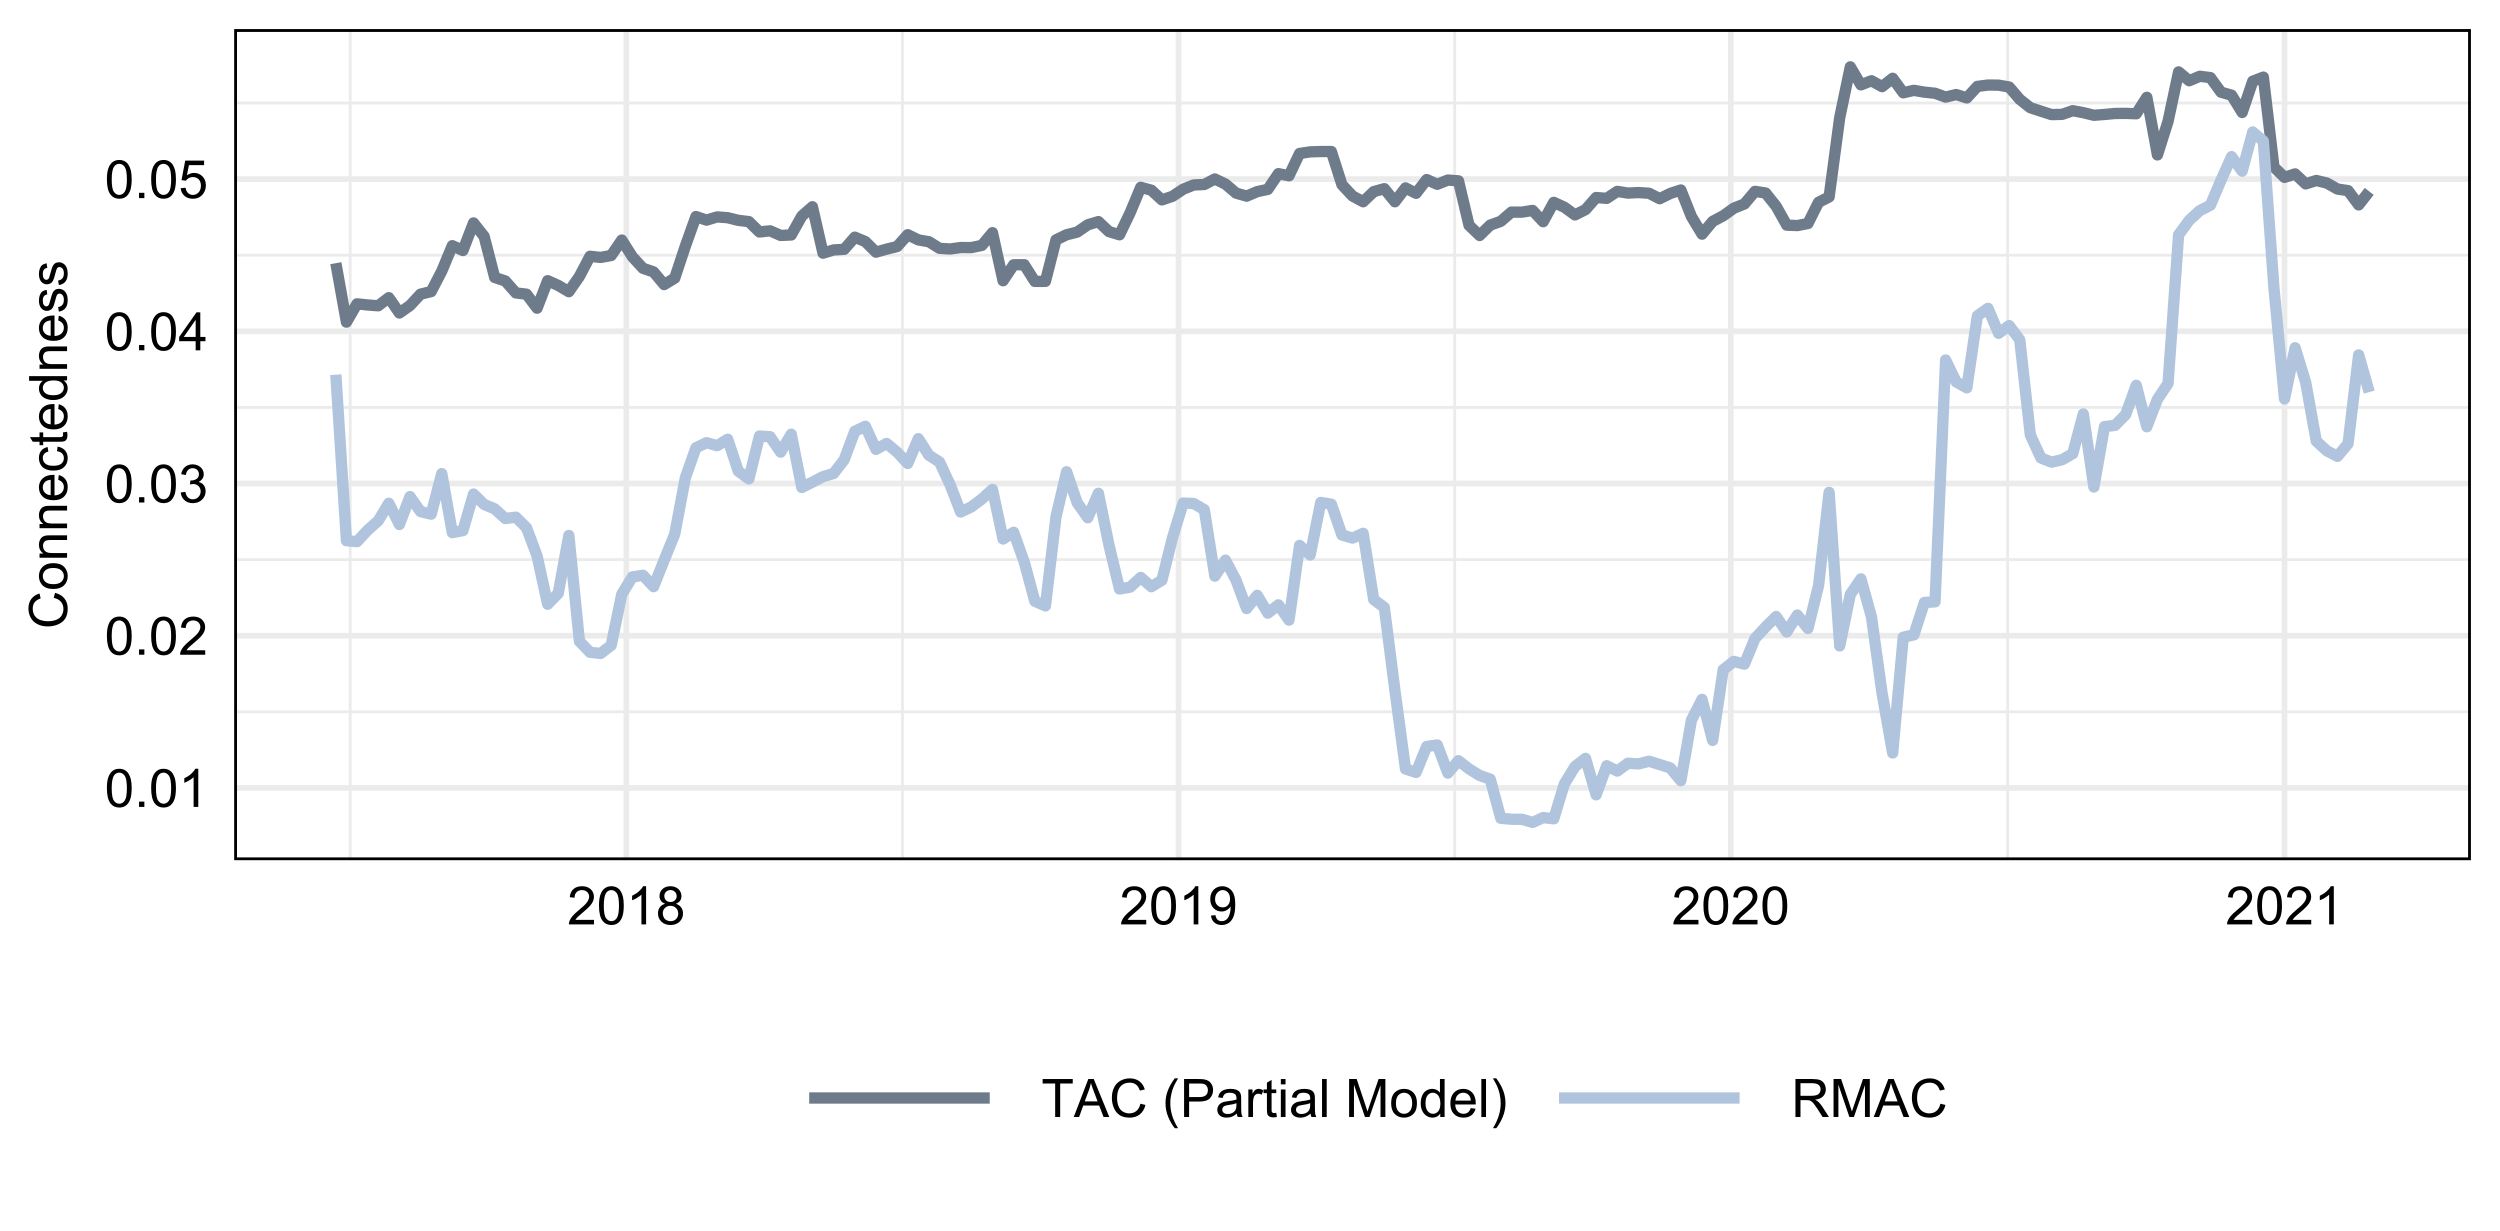 <?xml version="1.0" encoding="UTF-8"?>
<svg xmlns="http://www.w3.org/2000/svg" xmlns:xlink="http://www.w3.org/1999/xlink" width="471pt" height="232pt" viewBox="0 0 471 232" version="1.1">
<defs>
<g>
<symbol overflow="visible" id="glyph0-0">
<path style="stroke:none;" d="M 1.25 0 L 1.25 -6.25 L 6.25 -6.25 L 6.25 0 Z M 1.406 -0.156 L 6.094 -0.156 L 6.094 -6.094 L 1.406 -6.094 Z M 1.406 -0.156 "/>
</symbol>
<symbol overflow="visible" id="glyph0-1">
<path style="stroke:none;" d="M 0.414 -3.531 C 0.41 -4.375 0.496 -5.055 0.676 -5.574 C 0.848 -6.086 1.109 -6.484 1.453 -6.766 C 1.797 -7.043 2.227 -7.184 2.75 -7.188 C 3.129 -7.184 3.465 -7.105 3.758 -6.953 C 4.047 -6.797 4.289 -6.574 4.477 -6.285 C 4.664 -5.992 4.812 -5.637 4.922 -5.223 C 5.027 -4.801 5.078 -4.238 5.082 -3.531 C 5.078 -2.688 4.992 -2.008 4.824 -1.496 C 4.648 -0.977 4.391 -0.578 4.051 -0.301 C 3.703 -0.02 3.27 0.117 2.75 0.121 C 2.055 0.117 1.516 -0.129 1.125 -0.621 C 0.648 -1.215 0.41 -2.184 0.414 -3.531 Z M 1.32 -3.531 C 1.316 -2.352 1.453 -1.57 1.73 -1.184 C 2.004 -0.793 2.344 -0.598 2.75 -0.602 C 3.148 -0.598 3.488 -0.793 3.766 -1.188 C 4.039 -1.574 4.176 -2.355 4.18 -3.531 C 4.176 -4.707 4.039 -5.488 3.766 -5.879 C 3.488 -6.262 3.145 -6.457 2.738 -6.461 C 2.332 -6.457 2.012 -6.285 1.773 -5.945 C 1.469 -5.508 1.316 -4.703 1.32 -3.531 Z M 1.32 -3.531 "/>
</symbol>
<symbol overflow="visible" id="glyph0-2">
<path style="stroke:none;" d="M 0.906 0 L 0.906 -1 L 1.91 -1 L 1.91 0 Z M 0.906 0 "/>
</symbol>
<symbol overflow="visible" id="glyph0-3">
<path style="stroke:none;" d="M 3.727 0 L 2.848 0 L 2.848 -5.602 C 2.637 -5.398 2.359 -5.195 2.016 -4.992 C 1.672 -4.789 1.363 -4.637 1.09 -4.539 L 1.09 -5.391 C 1.582 -5.621 2.012 -5.898 2.379 -6.23 C 2.746 -6.555 3.004 -6.875 3.16 -7.188 L 3.727 -7.188 Z M 3.727 0 "/>
</symbol>
<symbol overflow="visible" id="glyph0-4">
<path style="stroke:none;" d="M 5.035 -0.844 L 5.035 0 L 0.305 0 C 0.297 -0.211 0.328 -0.414 0.406 -0.609 C 0.523 -0.93 0.719 -1.246 0.984 -1.562 C 1.25 -1.871 1.633 -2.234 2.133 -2.648 C 2.91 -3.281 3.434 -3.785 3.711 -4.16 C 3.98 -4.535 4.117 -4.887 4.121 -5.219 C 4.117 -5.566 3.992 -5.859 3.746 -6.102 C 3.496 -6.336 3.172 -6.457 2.773 -6.461 C 2.348 -6.457 2.012 -6.328 1.758 -6.078 C 1.5 -5.82 1.371 -5.469 1.371 -5.023 L 0.469 -5.117 C 0.531 -5.789 0.762 -6.305 1.168 -6.656 C 1.566 -7.008 2.109 -7.184 2.793 -7.188 C 3.477 -7.184 4.02 -6.992 4.422 -6.617 C 4.82 -6.234 5.02 -5.762 5.023 -5.199 C 5.02 -4.91 4.961 -4.629 4.848 -4.355 C 4.727 -4.074 4.535 -3.785 4.266 -3.48 C 3.992 -3.176 3.539 -2.754 2.91 -2.223 C 2.379 -1.777 2.039 -1.477 1.895 -1.32 C 1.742 -1.16 1.621 -1.004 1.523 -0.844 Z M 5.035 -0.844 "/>
</symbol>
<symbol overflow="visible" id="glyph0-5">
<path style="stroke:none;" d="M 0.422 -1.891 L 1.297 -2.008 C 1.395 -1.504 1.566 -1.145 1.812 -0.93 C 2.055 -0.707 2.352 -0.598 2.699 -0.602 C 3.109 -0.598 3.457 -0.742 3.746 -1.031 C 4.027 -1.316 4.172 -1.668 4.176 -2.094 C 4.172 -2.492 4.039 -2.824 3.777 -3.09 C 3.512 -3.348 3.176 -3.48 2.773 -3.484 C 2.602 -3.48 2.395 -3.449 2.152 -3.391 L 2.25 -4.16 C 2.309 -4.152 2.355 -4.148 2.391 -4.148 C 2.766 -4.148 3.102 -4.246 3.402 -4.441 C 3.699 -4.637 3.848 -4.938 3.852 -5.348 C 3.848 -5.664 3.738 -5.93 3.523 -6.145 C 3.305 -6.355 3.023 -6.461 2.68 -6.465 C 2.336 -6.461 2.051 -6.355 1.824 -6.141 C 1.594 -5.926 1.449 -5.602 1.387 -5.176 L 0.508 -5.332 C 0.613 -5.918 0.855 -6.371 1.238 -6.699 C 1.617 -7.02 2.094 -7.184 2.66 -7.188 C 3.051 -7.184 3.41 -7.098 3.738 -6.934 C 4.066 -6.762 4.316 -6.535 4.496 -6.25 C 4.668 -5.957 4.758 -5.648 4.758 -5.328 C 4.758 -5.016 4.672 -4.734 4.508 -4.48 C 4.336 -4.227 4.09 -4.023 3.77 -3.875 C 4.191 -3.773 4.523 -3.574 4.758 -3.27 C 4.992 -2.961 5.109 -2.574 5.109 -2.113 C 5.109 -1.484 4.879 -0.953 4.426 -0.523 C 3.965 -0.09 3.391 0.121 2.695 0.125 C 2.066 0.121 1.543 -0.062 1.129 -0.434 C 0.711 -0.809 0.477 -1.293 0.422 -1.891 Z M 0.422 -1.891 "/>
</symbol>
<symbol overflow="visible" id="glyph0-6">
<path style="stroke:none;" d="M 3.234 0 L 3.234 -1.715 L 0.125 -1.715 L 0.125 -2.52 L 3.395 -7.156 L 4.109 -7.156 L 4.109 -2.52 L 5.078 -2.52 L 5.078 -1.715 L 4.109 -1.715 L 4.109 0 Z M 3.234 -2.52 L 3.234 -5.746 L 0.992 -2.52 Z M 3.234 -2.52 "/>
</symbol>
<symbol overflow="visible" id="glyph0-7">
<path style="stroke:none;" d="M 0.414 -1.875 L 1.336 -1.953 C 1.406 -1.5 1.562 -1.164 1.812 -0.941 C 2.059 -0.711 2.359 -0.598 2.715 -0.602 C 3.137 -0.598 3.496 -0.758 3.789 -1.078 C 4.078 -1.398 4.223 -1.82 4.227 -2.348 C 4.223 -2.848 4.082 -3.242 3.805 -3.535 C 3.52 -3.82 3.152 -3.965 2.699 -3.969 C 2.414 -3.965 2.16 -3.902 1.934 -3.777 C 1.707 -3.648 1.527 -3.48 1.398 -3.277 L 0.57 -3.383 L 1.266 -7.062 L 4.824 -7.062 L 4.824 -6.219 L 1.969 -6.219 L 1.582 -4.297 C 2.012 -4.594 2.461 -4.746 2.934 -4.746 C 3.555 -4.746 4.082 -4.527 4.516 -4.094 C 4.941 -3.66 5.156 -3.105 5.16 -2.426 C 5.156 -1.777 4.969 -1.215 4.594 -0.746 C 4.133 -0.168 3.504 0.117 2.715 0.121 C 2.059 0.117 1.527 -0.062 1.121 -0.426 C 0.707 -0.789 0.473 -1.273 0.414 -1.875 Z M 0.414 -1.875 "/>
</symbol>
<symbol overflow="visible" id="glyph0-8">
<path style="stroke:none;" d="M 1.766 -3.883 C 1.398 -4.012 1.129 -4.203 0.957 -4.453 C 0.777 -4.699 0.691 -4.996 0.695 -5.344 C 0.691 -5.863 0.879 -6.301 1.254 -6.656 C 1.629 -7.008 2.125 -7.184 2.75 -7.188 C 3.371 -7.184 3.875 -7 4.258 -6.641 C 4.637 -6.273 4.828 -5.832 4.828 -5.316 C 4.828 -4.98 4.738 -4.691 4.566 -4.449 C 4.387 -4.199 4.125 -4.012 3.773 -3.883 C 4.211 -3.738 4.543 -3.508 4.777 -3.188 C 5.004 -2.867 5.121 -2.484 5.121 -2.047 C 5.121 -1.43 4.902 -0.918 4.473 -0.504 C 4.035 -0.09 3.469 0.117 2.766 0.121 C 2.055 0.117 1.484 -0.09 1.055 -0.504 C 0.621 -0.922 0.402 -1.441 0.406 -2.07 C 0.402 -2.531 0.52 -2.922 0.758 -3.238 C 0.992 -3.551 1.328 -3.766 1.766 -3.883 Z M 1.594 -5.371 C 1.594 -5.031 1.699 -4.754 1.918 -4.539 C 2.133 -4.324 2.418 -4.219 2.77 -4.219 C 3.105 -4.219 3.383 -4.324 3.602 -4.539 C 3.816 -4.75 3.926 -5.012 3.926 -5.32 C 3.926 -5.641 3.812 -5.91 3.59 -6.133 C 3.367 -6.352 3.09 -6.461 2.758 -6.465 C 2.422 -6.461 2.145 -6.355 1.926 -6.141 C 1.703 -5.926 1.594 -5.668 1.594 -5.371 Z M 1.309 -2.066 C 1.305 -1.812 1.363 -1.57 1.484 -1.336 C 1.602 -1.102 1.781 -0.918 2.016 -0.793 C 2.25 -0.66 2.5 -0.598 2.773 -0.602 C 3.188 -0.598 3.535 -0.73 3.812 -1.004 C 4.082 -1.27 4.219 -1.613 4.223 -2.035 C 4.219 -2.457 4.078 -2.809 3.801 -3.086 C 3.516 -3.359 3.164 -3.496 2.742 -3.5 C 2.328 -3.496 1.984 -3.359 1.715 -3.09 C 1.441 -2.812 1.305 -2.473 1.309 -2.066 Z M 1.309 -2.066 "/>
</symbol>
<symbol overflow="visible" id="glyph0-9">
<path style="stroke:none;" d="M 0.547 -1.656 L 1.391 -1.734 C 1.461 -1.336 1.598 -1.047 1.801 -0.867 C 2 -0.688 2.262 -0.598 2.578 -0.602 C 2.848 -0.598 3.082 -0.66 3.289 -0.785 C 3.488 -0.91 3.656 -1.074 3.789 -1.281 C 3.918 -1.488 4.027 -1.77 4.117 -2.121 C 4.203 -2.473 4.246 -2.828 4.25 -3.195 C 4.246 -3.227 4.246 -3.285 4.242 -3.367 C 4.066 -3.086 3.824 -2.859 3.523 -2.688 C 3.215 -2.512 2.887 -2.426 2.535 -2.426 C 1.938 -2.426 1.434 -2.641 1.027 -3.07 C 0.613 -3.5 0.41 -4.066 0.414 -4.77 C 0.41 -5.496 0.625 -6.078 1.055 -6.523 C 1.484 -6.961 2.02 -7.184 2.664 -7.188 C 3.129 -7.184 3.555 -7.059 3.941 -6.812 C 4.328 -6.559 4.621 -6.199 4.82 -5.738 C 5.02 -5.27 5.121 -4.602 5.121 -3.727 C 5.121 -2.809 5.02 -2.078 4.824 -1.539 C 4.621 -0.996 4.328 -0.582 3.938 -0.301 C 3.547 -0.02 3.086 0.117 2.559 0.121 C 1.996 0.117 1.539 -0.035 1.188 -0.344 C 0.832 -0.652 0.617 -1.09 0.547 -1.656 Z M 4.145 -4.812 C 4.141 -5.312 4.008 -5.715 3.742 -6.016 C 3.473 -6.309 3.148 -6.457 2.773 -6.461 C 2.379 -6.457 2.039 -6.297 1.754 -5.98 C 1.461 -5.66 1.316 -5.246 1.32 -4.742 C 1.316 -4.281 1.453 -3.91 1.73 -3.629 C 2.004 -3.34 2.344 -3.199 2.75 -3.203 C 3.152 -3.199 3.488 -3.34 3.75 -3.629 C 4.012 -3.91 4.141 -4.305 4.145 -4.812 Z M 4.145 -4.812 "/>
</symbol>
<symbol overflow="visible" id="glyph0-10">
<path style="stroke:none;" d="M 2.594 0 L 2.594 -6.312 L 0.234 -6.312 L 0.234 -7.156 L 5.906 -7.156 L 5.906 -6.312 L 3.539 -6.312 L 3.539 0 Z M 2.594 0 "/>
</symbol>
<symbol overflow="visible" id="glyph0-11">
<path style="stroke:none;" d="M -0.016 0 L 2.734 -7.156 L 3.754 -7.156 L 6.684 0 L 5.605 0 L 4.77 -2.168 L 1.777 -2.168 L 0.992 0 Z M 2.051 -2.938 L 4.477 -2.938 L 3.73 -4.922 C 3.5 -5.523 3.332 -6.016 3.223 -6.406 C 3.129 -5.945 3 -5.492 2.836 -5.039 Z M 2.051 -2.938 "/>
</symbol>
<symbol overflow="visible" id="glyph0-12">
<path style="stroke:none;" d="M 5.879 -2.508 L 6.828 -2.27 C 6.625 -1.488 6.27 -0.895 5.754 -0.488 C 5.238 -0.082 4.605 0.117 3.863 0.121 C 3.086 0.117 2.457 -0.035 1.977 -0.348 C 1.492 -0.66 1.125 -1.117 0.875 -1.715 C 0.621 -2.309 0.496 -2.949 0.5 -3.633 C 0.496 -4.375 0.641 -5.023 0.926 -5.582 C 1.207 -6.133 1.609 -6.555 2.141 -6.848 C 2.664 -7.133 3.242 -7.277 3.875 -7.281 C 4.59 -7.277 5.195 -7.094 5.684 -6.734 C 6.168 -6.367 6.508 -5.855 6.703 -5.195 L 5.773 -4.977 C 5.602 -5.492 5.359 -5.871 5.047 -6.113 C 4.727 -6.348 4.332 -6.469 3.859 -6.469 C 3.305 -6.469 2.844 -6.336 2.477 -6.074 C 2.105 -5.809 1.848 -5.453 1.699 -5.012 C 1.551 -4.562 1.477 -4.105 1.477 -3.637 C 1.477 -3.027 1.562 -2.496 1.742 -2.043 C 1.914 -1.586 2.191 -1.246 2.566 -1.023 C 2.941 -0.797 3.348 -0.684 3.785 -0.688 C 4.312 -0.684 4.758 -0.836 5.129 -1.145 C 5.496 -1.449 5.746 -1.906 5.879 -2.508 Z M 5.879 -2.508 "/>
</symbol>
<symbol overflow="visible" id="glyph0-13">
<path style="stroke:none;" d=""/>
</symbol>
<symbol overflow="visible" id="glyph0-14">
<path style="stroke:none;" d="M 2.34 2.105 C 1.848 1.488 1.438 0.777 1.105 -0.043 C 0.77 -0.859 0.602 -1.711 0.605 -2.594 C 0.602 -3.363 0.727 -4.105 0.98 -4.82 C 1.27 -5.641 1.723 -6.461 2.34 -7.281 L 2.969 -7.281 C 2.574 -6.602 2.312 -6.117 2.188 -5.828 C 1.984 -5.379 1.828 -4.91 1.719 -4.422 C 1.574 -3.812 1.504 -3.199 1.508 -2.586 C 1.504 -1.016 1.992 0.543 2.969 2.105 Z M 2.34 2.105 "/>
</symbol>
<symbol overflow="visible" id="glyph0-15">
<path style="stroke:none;" d="M 0.773 0 L 0.773 -7.156 L 3.473 -7.156 C 3.945 -7.152 4.309 -7.133 4.562 -7.09 C 4.91 -7.027 5.203 -6.914 5.441 -6.754 C 5.68 -6.586 5.871 -6.355 6.016 -6.062 C 6.16 -5.766 6.234 -5.441 6.234 -5.086 C 6.234 -4.477 6.039 -3.961 5.652 -3.543 C 5.266 -3.117 4.566 -2.906 3.555 -2.91 L 1.719 -2.91 L 1.719 0 Z M 1.719 -3.754 L 3.57 -3.754 C 4.18 -3.75 4.613 -3.863 4.871 -4.094 C 5.125 -4.32 5.254 -4.641 5.258 -5.059 C 5.254 -5.355 5.18 -5.613 5.031 -5.828 C 4.879 -6.039 4.68 -6.18 4.434 -6.25 C 4.273 -6.289 3.98 -6.309 3.551 -6.312 L 1.719 -6.312 Z M 1.719 -3.754 "/>
</symbol>
<symbol overflow="visible" id="glyph0-16">
<path style="stroke:none;" d="M 4.043 -0.641 C 3.715 -0.359 3.398 -0.164 3.102 -0.055 C 2.797 0.062 2.477 0.117 2.133 0.117 C 1.562 0.117 1.125 -0.02 0.82 -0.301 C 0.512 -0.574 0.355 -0.93 0.359 -1.367 C 0.355 -1.617 0.414 -1.852 0.531 -2.062 C 0.645 -2.273 0.797 -2.441 0.988 -2.566 C 1.172 -2.691 1.383 -2.785 1.621 -2.855 C 1.789 -2.898 2.051 -2.945 2.402 -2.988 C 3.113 -3.074 3.633 -3.172 3.969 -3.289 C 3.969 -3.406 3.973 -3.484 3.977 -3.52 C 3.973 -3.875 3.891 -4.129 3.727 -4.277 C 3.5 -4.473 3.164 -4.57 2.727 -4.574 C 2.309 -4.57 2.004 -4.496 1.809 -4.355 C 1.609 -4.207 1.465 -3.953 1.371 -3.59 L 0.512 -3.707 C 0.586 -4.07 0.715 -4.367 0.898 -4.598 C 1.074 -4.82 1.336 -4.996 1.676 -5.121 C 2.012 -5.242 2.402 -5.301 2.852 -5.305 C 3.293 -5.301 3.652 -5.25 3.93 -5.148 C 4.203 -5.043 4.406 -4.91 4.539 -4.754 C 4.668 -4.59 4.758 -4.391 4.812 -4.156 C 4.84 -4 4.855 -3.73 4.859 -3.344 L 4.859 -2.172 C 4.855 -1.352 4.875 -0.836 4.914 -0.621 C 4.949 -0.402 5.023 -0.195 5.137 0 L 4.219 0 C 4.125 -0.18 4.066 -0.391 4.043 -0.641 Z M 3.969 -2.602 C 3.648 -2.469 3.172 -2.355 2.535 -2.27 C 2.172 -2.215 1.914 -2.156 1.766 -2.094 C 1.613 -2.023 1.5 -1.93 1.418 -1.809 C 1.336 -1.68 1.293 -1.539 1.297 -1.391 C 1.293 -1.152 1.383 -0.957 1.562 -0.805 C 1.738 -0.645 2 -0.566 2.344 -0.57 C 2.68 -0.566 2.98 -0.641 3.246 -0.793 C 3.508 -0.938 3.699 -1.141 3.828 -1.402 C 3.918 -1.598 3.965 -1.891 3.969 -2.281 Z M 3.969 -2.602 "/>
</symbol>
<symbol overflow="visible" id="glyph0-17">
<path style="stroke:none;" d="M 0.648 0 L 0.648 -5.188 L 1.441 -5.188 L 1.441 -4.398 C 1.641 -4.766 1.824 -5.008 2 -5.129 C 2.168 -5.242 2.355 -5.301 2.562 -5.305 C 2.855 -5.301 3.16 -5.207 3.469 -5.02 L 3.164 -4.203 C 2.949 -4.328 2.734 -4.395 2.52 -4.395 C 2.324 -4.395 2.148 -4.336 2 -4.219 C 1.844 -4.102 1.738 -3.941 1.676 -3.742 C 1.574 -3.426 1.523 -3.082 1.527 -2.715 L 1.527 0 Z M 0.648 0 "/>
</symbol>
<symbol overflow="visible" id="glyph0-18">
<path style="stroke:none;" d="M 2.578 -0.785 L 2.703 -0.008 C 2.453 0.047 2.234 0.07 2.039 0.07 C 1.719 0.07 1.469 0.02 1.297 -0.082 C 1.117 -0.184 0.996 -0.316 0.926 -0.48 C 0.855 -0.645 0.82 -0.988 0.82 -1.52 L 0.82 -4.5 L 0.176 -4.5 L 0.176 -5.188 L 0.82 -5.188 L 0.82 -6.469 L 1.695 -6.996 L 1.695 -5.188 L 2.578 -5.188 L 2.578 -4.5 L 1.695 -4.5 L 1.695 -1.469 C 1.691 -1.215 1.707 -1.055 1.742 -0.984 C 1.77 -0.914 1.82 -0.855 1.891 -0.812 C 1.957 -0.77 2.059 -0.75 2.191 -0.75 C 2.289 -0.75 2.418 -0.762 2.578 -0.785 Z M 2.578 -0.785 "/>
</symbol>
<symbol overflow="visible" id="glyph0-19">
<path style="stroke:none;" d="M 0.664 -6.148 L 0.664 -7.156 L 1.543 -7.156 L 1.543 -6.148 Z M 0.664 0 L 0.664 -5.188 L 1.543 -5.188 L 1.543 0 Z M 0.664 0 "/>
</symbol>
<symbol overflow="visible" id="glyph0-20">
<path style="stroke:none;" d="M 0.641 0 L 0.641 -7.156 L 1.52 -7.156 L 1.52 0 Z M 0.641 0 "/>
</symbol>
<symbol overflow="visible" id="glyph0-21">
<path style="stroke:none;" d="M 0.742 0 L 0.742 -7.156 L 2.168 -7.156 L 3.863 -2.09 C 4.016 -1.617 4.129 -1.266 4.203 -1.031 C 4.281 -1.289 4.41 -1.672 4.586 -2.18 L 6.297 -7.156 L 7.574 -7.156 L 7.574 0 L 6.66 0 L 6.66 -5.992 L 4.578 0 L 3.727 0 L 1.656 -6.094 L 1.656 0 Z M 0.742 0 "/>
</symbol>
<symbol overflow="visible" id="glyph0-22">
<path style="stroke:none;" d="M 0.332 -2.594 C 0.328 -3.551 0.594 -4.262 1.133 -4.727 C 1.574 -5.109 2.121 -5.301 2.766 -5.305 C 3.477 -5.301 4.059 -5.066 4.512 -4.602 C 4.965 -4.133 5.191 -3.488 5.191 -2.664 C 5.191 -1.996 5.09 -1.473 4.891 -1.09 C 4.688 -0.707 4.395 -0.41 4.016 -0.199 C 3.629 0.012 3.215 0.117 2.766 0.117 C 2.039 0.117 1.449 -0.113 1.004 -0.582 C 0.551 -1.043 0.328 -1.715 0.332 -2.594 Z M 1.234 -2.594 C 1.23 -1.926 1.375 -1.43 1.668 -1.102 C 1.957 -0.77 2.324 -0.602 2.766 -0.605 C 3.199 -0.602 3.559 -0.77 3.852 -1.102 C 4.141 -1.434 4.289 -1.938 4.289 -2.621 C 4.289 -3.262 4.141 -3.75 3.852 -4.078 C 3.555 -4.406 3.195 -4.57 2.766 -4.574 C 2.324 -4.57 1.957 -4.406 1.668 -4.082 C 1.375 -3.75 1.23 -3.254 1.234 -2.594 Z M 1.234 -2.594 "/>
</symbol>
<symbol overflow="visible" id="glyph0-23">
<path style="stroke:none;" d="M 4.023 0 L 4.023 -0.656 C 3.691 -0.141 3.207 0.117 2.574 0.117 C 2.156 0.117 1.777 0.004 1.434 -0.223 C 1.086 -0.449 0.816 -0.766 0.629 -1.18 C 0.434 -1.586 0.34 -2.055 0.344 -2.586 C 0.34 -3.102 0.426 -3.574 0.602 -3.996 C 0.77 -4.418 1.027 -4.738 1.375 -4.965 C 1.719 -5.188 2.105 -5.301 2.535 -5.305 C 2.844 -5.301 3.121 -5.234 3.367 -5.105 C 3.609 -4.969 3.809 -4.797 3.965 -4.59 L 3.965 -7.156 L 4.84 -7.156 L 4.84 0 Z M 1.246 -2.586 C 1.242 -1.922 1.383 -1.426 1.664 -1.098 C 1.945 -0.766 2.273 -0.602 2.656 -0.605 C 3.039 -0.602 3.367 -0.758 3.637 -1.074 C 3.902 -1.387 4.035 -1.867 4.039 -2.516 C 4.035 -3.219 3.898 -3.738 3.629 -4.074 C 3.352 -4.402 3.016 -4.57 2.617 -4.574 C 2.223 -4.57 1.895 -4.41 1.637 -4.094 C 1.371 -3.773 1.242 -3.27 1.246 -2.586 Z M 1.246 -2.586 "/>
</symbol>
<symbol overflow="visible" id="glyph0-24">
<path style="stroke:none;" d="M 4.211 -1.672 L 5.117 -1.559 C 4.969 -1.027 4.703 -0.613 4.32 -0.32 C 3.93 -0.027 3.438 0.117 2.836 0.117 C 2.078 0.117 1.477 -0.113 1.031 -0.582 C 0.586 -1.047 0.363 -1.703 0.367 -2.547 C 0.363 -3.418 0.586 -4.098 1.039 -4.582 C 1.484 -5.062 2.07 -5.301 2.789 -5.305 C 3.48 -5.301 4.047 -5.066 4.488 -4.594 C 4.926 -4.121 5.145 -3.457 5.148 -2.602 C 5.145 -2.547 5.141 -2.469 5.141 -2.367 L 1.273 -2.367 C 1.305 -1.797 1.469 -1.359 1.758 -1.059 C 2.047 -0.754 2.406 -0.602 2.844 -0.605 C 3.16 -0.602 3.434 -0.688 3.664 -0.859 C 3.891 -1.027 4.074 -1.297 4.211 -1.672 Z M 1.324 -3.09 L 4.219 -3.09 C 4.18 -3.523 4.066 -3.852 3.887 -4.07 C 3.605 -4.406 3.242 -4.574 2.797 -4.578 C 2.391 -4.574 2.051 -4.441 1.777 -4.172 C 1.5 -3.902 1.352 -3.539 1.324 -3.09 Z M 1.324 -3.09 "/>
</symbol>
<symbol overflow="visible" id="glyph0-25">
<path style="stroke:none;" d="M 1.234 2.105 L 0.605 2.105 C 1.574 0.543 2.062 -1.016 2.066 -2.586 C 2.062 -3.195 1.992 -3.805 1.855 -4.41 C 1.742 -4.895 1.586 -5.363 1.391 -5.816 C 1.262 -6.105 1 -6.594 0.605 -7.281 L 1.234 -7.281 C 1.844 -6.461 2.297 -5.641 2.594 -4.82 C 2.84 -4.105 2.965 -3.363 2.969 -2.594 C 2.965 -1.711 2.797 -0.859 2.461 -0.043 C 2.125 0.777 1.715 1.488 1.234 2.105 Z M 1.234 2.105 "/>
</symbol>
<symbol overflow="visible" id="glyph0-26">
<path style="stroke:none;" d="M 0.785 0 L 0.785 -7.156 L 3.961 -7.156 C 4.598 -7.152 5.082 -7.09 5.414 -6.965 C 5.746 -6.836 6.012 -6.609 6.211 -6.285 C 6.406 -5.957 6.504 -5.598 6.508 -5.203 C 6.504 -4.695 6.34 -4.266 6.016 -3.922 C 5.684 -3.57 5.176 -3.352 4.492 -3.258 C 4.738 -3.137 4.93 -3.016 5.062 -2.898 C 5.336 -2.645 5.598 -2.328 5.852 -1.949 L 7.094 0 L 5.902 0 L 4.957 -1.488 C 4.676 -1.918 4.445 -2.246 4.27 -2.473 C 4.09 -2.699 3.93 -2.859 3.789 -2.953 C 3.645 -3.043 3.5 -3.105 3.359 -3.145 C 3.25 -3.164 3.074 -3.176 2.832 -3.18 L 1.734 -3.18 L 1.734 0 Z M 1.734 -4 L 3.77 -4 C 4.199 -3.996 4.539 -4.039 4.785 -4.133 C 5.027 -4.219 5.211 -4.363 5.34 -4.562 C 5.465 -4.758 5.531 -4.973 5.531 -5.203 C 5.531 -5.539 5.406 -5.816 5.164 -6.039 C 4.914 -6.254 4.527 -6.363 4 -6.367 L 1.734 -6.367 Z M 1.734 -4 "/>
</symbol>
<symbol overflow="visible" id="glyph1-0">
<path style="stroke:none;" d="M 0 -1.25 L -6.25 -1.25 L -6.25 -6.25 L 0 -6.25 Z M -0.156 -1.406 L -0.156 -6.094 L -6.094 -6.094 L -6.094 -1.406 Z M -0.156 -1.406 "/>
</symbol>
<symbol overflow="visible" id="glyph1-1">
<path style="stroke:none;" d="M -2.508 -5.879 L -2.27 -6.828 C -1.488 -6.625 -0.895 -6.27 -0.488 -5.754 C -0.082 -5.238 0.117 -4.605 0.121 -3.863 C 0.117 -3.086 -0.035 -2.457 -0.348 -1.977 C -0.66 -1.492 -1.117 -1.125 -1.715 -0.875 C -2.309 -0.621 -2.949 -0.496 -3.633 -0.5 C -4.375 -0.496 -5.023 -0.641 -5.582 -0.926 C -6.133 -1.207 -6.555 -1.609 -6.848 -2.141 C -7.133 -2.664 -7.277 -3.246 -7.281 -3.879 C -7.277 -4.594 -7.094 -5.195 -6.734 -5.684 C -6.367 -6.168 -5.855 -6.508 -5.195 -6.703 L -4.977 -5.773 C -5.492 -5.602 -5.871 -5.359 -6.113 -5.047 C -6.348 -4.727 -6.469 -4.332 -6.469 -3.859 C -6.469 -3.305 -6.336 -2.844 -6.074 -2.477 C -5.809 -2.105 -5.453 -1.848 -5.012 -1.699 C -4.562 -1.551 -4.105 -1.477 -3.637 -1.477 C -3.027 -1.477 -2.496 -1.562 -2.043 -1.742 C -1.586 -1.914 -1.246 -2.191 -1.023 -2.566 C -0.797 -2.941 -0.684 -3.348 -0.688 -3.785 C -0.684 -4.312 -0.836 -4.758 -1.145 -5.129 C -1.449 -5.496 -1.906 -5.746 -2.508 -5.879 Z M -2.508 -5.879 "/>
</symbol>
<symbol overflow="visible" id="glyph1-2">
<path style="stroke:none;" d="M -2.594 -0.332 C -3.551 -0.328 -4.262 -0.594 -4.727 -1.133 C -5.109 -1.574 -5.301 -2.121 -5.305 -2.766 C -5.301 -3.477 -5.066 -4.059 -4.602 -4.512 C -4.133 -4.965 -3.488 -5.191 -2.664 -5.191 C -1.996 -5.191 -1.473 -5.09 -1.09 -4.891 C -0.707 -4.688 -0.41 -4.395 -0.199 -4.016 C 0.012 -3.629 0.117 -3.215 0.117 -2.766 C 0.117 -2.039 -0.113 -1.449 -0.582 -1.004 C -1.043 -0.551 -1.715 -0.328 -2.594 -0.332 Z M -2.594 -1.234 C -1.926 -1.23 -1.43 -1.375 -1.102 -1.668 C -0.77 -1.957 -0.602 -2.324 -0.605 -2.766 C -0.602 -3.199 -0.77 -3.559 -1.102 -3.852 C -1.434 -4.141 -1.938 -4.289 -2.621 -4.289 C -3.258 -4.289 -3.746 -4.141 -4.078 -3.852 C -4.406 -3.555 -4.57 -3.195 -4.574 -2.766 C -4.57 -2.324 -4.406 -1.957 -4.082 -1.668 C -3.75 -1.375 -3.254 -1.23 -2.594 -1.234 Z M -2.594 -1.234 "/>
</symbol>
<symbol overflow="visible" id="glyph1-3">
<path style="stroke:none;" d="M 0 -0.66 L -5.188 -0.66 L -5.188 -1.449 L -4.449 -1.449 C -5.016 -1.828 -5.301 -2.379 -5.305 -3.102 C -5.301 -3.41 -5.246 -3.699 -5.133 -3.961 C -5.02 -4.223 -4.871 -4.418 -4.691 -4.551 C -4.508 -4.68 -4.293 -4.77 -4.043 -4.824 C -3.879 -4.855 -3.594 -4.875 -3.188 -4.875 L 0 -4.875 L 0 -3.992 L -3.152 -3.992 C -3.512 -3.992 -3.777 -3.961 -3.957 -3.891 C -4.129 -3.82 -4.27 -3.699 -4.379 -3.527 C -4.48 -3.352 -4.535 -3.145 -4.539 -2.914 C -4.535 -2.539 -4.418 -2.219 -4.184 -1.945 C -3.945 -1.672 -3.492 -1.535 -2.832 -1.539 L 0 -1.539 Z M 0 -0.66 "/>
</symbol>
<symbol overflow="visible" id="glyph1-4">
<path style="stroke:none;" d="M -1.668 -4.211 L -1.559 -5.117 C -1.027 -4.969 -0.613 -4.703 -0.32 -4.32 C -0.027 -3.93 0.117 -3.438 0.117 -2.836 C 0.117 -2.078 -0.113 -1.477 -0.582 -1.031 C -1.047 -0.586 -1.703 -0.363 -2.547 -0.367 C -3.418 -0.363 -4.098 -0.586 -4.582 -1.039 C -5.062 -1.484 -5.301 -2.07 -5.305 -2.789 C -5.301 -3.48 -5.066 -4.047 -4.594 -4.488 C -4.121 -4.926 -3.457 -5.145 -2.602 -5.148 C -2.547 -5.145 -2.469 -5.141 -2.367 -5.141 L -2.367 -1.273 C -1.797 -1.305 -1.359 -1.469 -1.059 -1.758 C -0.754 -2.047 -0.602 -2.406 -0.605 -2.844 C -0.602 -3.16 -0.688 -3.434 -0.859 -3.664 C -1.027 -3.891 -1.297 -4.074 -1.668 -4.211 Z M -3.09 -1.324 L -3.09 -4.219 C -3.523 -4.18 -3.852 -4.066 -4.07 -3.887 C -4.406 -3.605 -4.574 -3.242 -4.578 -2.797 C -4.574 -2.391 -4.441 -2.051 -4.172 -1.777 C -3.902 -1.5 -3.539 -1.352 -3.09 -1.324 Z M -3.09 -1.324 "/>
</symbol>
<symbol overflow="visible" id="glyph1-5">
<path style="stroke:none;" d="M -1.898 -4.043 L -1.785 -4.906 C -1.188 -4.809 -0.723 -4.566 -0.387 -4.18 C -0.051 -3.789 0.117 -3.312 0.117 -2.75 C 0.117 -2.035 -0.113 -1.465 -0.578 -1.035 C -1.039 -0.602 -1.703 -0.387 -2.574 -0.391 C -3.129 -0.387 -3.621 -0.48 -4.043 -0.668 C -4.461 -0.855 -4.773 -1.137 -4.988 -1.516 C -5.195 -1.895 -5.301 -2.309 -5.305 -2.754 C -5.301 -3.316 -5.16 -3.773 -4.875 -4.133 C -4.59 -4.488 -4.184 -4.719 -3.66 -4.824 L -3.531 -3.969 C -3.879 -3.883 -4.141 -3.738 -4.316 -3.535 C -4.488 -3.324 -4.574 -3.078 -4.578 -2.789 C -4.574 -2.344 -4.418 -1.98 -4.102 -1.707 C -3.785 -1.426 -3.281 -1.289 -2.598 -1.293 C -1.898 -1.289 -1.395 -1.422 -1.078 -1.691 C -0.762 -1.957 -0.602 -2.305 -0.605 -2.738 C -0.602 -3.082 -0.707 -3.371 -0.922 -3.602 C -1.129 -3.832 -1.457 -3.98 -1.898 -4.043 Z M -1.898 -4.043 "/>
</symbol>
<symbol overflow="visible" id="glyph1-6">
<path style="stroke:none;" d="M -0.785 -2.578 L -0.008 -2.703 C 0.047 -2.453 0.07 -2.234 0.07 -2.039 C 0.07 -1.719 0.02 -1.469 -0.082 -1.297 C -0.184 -1.117 -0.316 -0.996 -0.48 -0.926 C -0.645 -0.855 -0.988 -0.82 -1.52 -0.82 L -4.5 -0.82 L -4.5 -0.176 L -5.188 -0.176 L -5.188 -0.82 L -6.469 -0.82 L -6.996 -1.695 L -5.188 -1.695 L -5.188 -2.578 L -4.5 -2.578 L -4.5 -1.695 L -1.469 -1.695 C -1.215 -1.691 -1.055 -1.707 -0.984 -1.742 C -0.914 -1.77 -0.855 -1.82 -0.812 -1.891 C -0.77 -1.957 -0.75 -2.059 -0.75 -2.191 C -0.75 -2.289 -0.762 -2.418 -0.785 -2.578 Z M -0.785 -2.578 "/>
</symbol>
<symbol overflow="visible" id="glyph1-7">
<path style="stroke:none;" d="M 0 -4.023 L -0.652 -4.023 C -0.137 -3.691 0.117 -3.207 0.117 -2.574 C 0.117 -2.156 0.004 -1.777 -0.223 -1.434 C -0.449 -1.086 -0.766 -0.816 -1.18 -0.629 C -1.586 -0.434 -2.055 -0.34 -2.586 -0.344 C -3.102 -0.34 -3.574 -0.426 -3.996 -0.602 C -4.418 -0.77 -4.738 -1.027 -4.965 -1.375 C -5.188 -1.719 -5.301 -2.105 -5.305 -2.535 C -5.301 -2.844 -5.234 -3.121 -5.105 -3.367 C -4.969 -3.609 -4.797 -3.809 -4.59 -3.965 L -7.156 -3.965 L -7.156 -4.84 L 0 -4.84 Z M -2.586 -1.246 C -1.922 -1.242 -1.426 -1.383 -1.098 -1.664 C -0.766 -1.945 -0.602 -2.273 -0.605 -2.656 C -0.602 -3.039 -0.758 -3.367 -1.074 -3.637 C -1.387 -3.902 -1.867 -4.035 -2.516 -4.039 C -3.219 -4.035 -3.738 -3.898 -4.074 -3.629 C -4.402 -3.352 -4.57 -3.016 -4.574 -2.617 C -4.57 -2.223 -4.41 -1.895 -4.094 -1.637 C -3.773 -1.371 -3.27 -1.242 -2.586 -1.246 Z M -2.586 -1.246 "/>
</symbol>
<symbol overflow="visible" id="glyph1-8">
<path style="stroke:none;" d="M -1.547 -0.309 L -1.684 -1.176 C -1.332 -1.223 -1.066 -1.359 -0.883 -1.582 C -0.695 -1.805 -0.602 -2.117 -0.605 -2.52 C -0.602 -2.922 -0.684 -3.219 -0.852 -3.418 C -1.012 -3.609 -1.207 -3.707 -1.43 -3.711 C -1.625 -3.707 -1.781 -3.621 -1.898 -3.453 C -1.977 -3.328 -2.074 -3.031 -2.195 -2.555 C -2.355 -1.906 -2.496 -1.457 -2.617 -1.211 C -2.734 -0.961 -2.898 -0.773 -3.113 -0.645 C -3.32 -0.516 -3.555 -0.449 -3.809 -0.453 C -4.039 -0.449 -4.25 -0.504 -4.449 -0.613 C -4.645 -0.719 -4.809 -0.863 -4.941 -1.047 C -5.039 -1.18 -5.125 -1.363 -5.199 -1.602 C -5.266 -1.836 -5.301 -2.09 -5.305 -2.363 C -5.301 -2.766 -5.242 -3.125 -5.129 -3.434 C -5.008 -3.742 -4.852 -3.969 -4.652 -4.117 C -4.449 -4.262 -4.18 -4.363 -3.848 -4.418 L -3.73 -3.559 C -3.996 -3.516 -4.203 -3.402 -4.355 -3.219 C -4.5 -3.031 -4.574 -2.77 -4.578 -2.426 C -4.574 -2.02 -4.508 -1.73 -4.379 -1.562 C -4.242 -1.387 -4.086 -1.301 -3.91 -1.305 C -3.793 -1.301 -3.691 -1.336 -3.602 -1.41 C -3.504 -1.48 -3.426 -1.594 -3.367 -1.75 C -3.332 -1.832 -3.258 -2.09 -3.145 -2.523 C -2.977 -3.145 -2.84 -3.578 -2.734 -3.824 C -2.629 -4.07 -2.477 -4.262 -2.273 -4.402 C -2.07 -4.539 -1.82 -4.609 -1.523 -4.613 C -1.227 -4.609 -0.949 -4.523 -0.695 -4.355 C -0.434 -4.184 -0.234 -3.938 -0.094 -3.617 C 0.047 -3.289 0.117 -2.926 0.117 -2.523 C 0.117 -1.848 -0.02 -1.336 -0.301 -0.984 C -0.578 -0.629 -0.996 -0.402 -1.547 -0.309 Z M -1.547 -0.309 "/>
</symbol>
</g>
<clipPath id="clip1">
  <path d="M 44.117 133 L 465.52 133 L 465.52 135 L 44.117 135 Z M 44.117 133 "/>
</clipPath>
<clipPath id="clip2">
  <path d="M 44.117 105 L 465.52 105 L 465.52 106 L 44.117 106 Z M 44.117 105 "/>
</clipPath>
<clipPath id="clip3">
  <path d="M 44.117 76 L 465.52 76 L 465.52 78 L 44.117 78 Z M 44.117 76 "/>
</clipPath>
<clipPath id="clip4">
  <path d="M 44.117 47 L 465.52 47 L 465.52 49 L 44.117 49 Z M 44.117 47 "/>
</clipPath>
<clipPath id="clip5">
  <path d="M 44.117 19 L 465.52 19 L 465.52 20 L 44.117 20 Z M 44.117 19 "/>
</clipPath>
<clipPath id="clip6">
  <path d="M 65 5.48 L 67 5.48 L 67 162.062 L 65 162.062 Z M 65 5.48 "/>
</clipPath>
<clipPath id="clip7">
  <path d="M 169 5.48 L 171 5.48 L 171 162.062 L 169 162.062 Z M 169 5.48 "/>
</clipPath>
<clipPath id="clip8">
  <path d="M 273 5.48 L 275 5.48 L 275 162.062 L 273 162.062 Z M 273 5.48 "/>
</clipPath>
<clipPath id="clip9">
  <path d="M 377 5.48 L 379 5.48 L 379 162.062 L 377 162.062 Z M 377 5.48 "/>
</clipPath>
<clipPath id="clip10">
  <path d="M 44.117 147 L 465.52 147 L 465.52 149 L 44.117 149 Z M 44.117 147 "/>
</clipPath>
<clipPath id="clip11">
  <path d="M 44.117 119 L 465.52 119 L 465.52 121 L 44.117 121 Z M 44.117 119 "/>
</clipPath>
<clipPath id="clip12">
  <path d="M 44.117 90 L 465.52 90 L 465.52 92 L 44.117 92 Z M 44.117 90 "/>
</clipPath>
<clipPath id="clip13">
  <path d="M 44.117 61 L 465.52 61 L 465.52 63 L 44.117 63 Z M 44.117 61 "/>
</clipPath>
<clipPath id="clip14">
  <path d="M 44.117 33 L 465.52 33 L 465.52 35 L 44.117 35 Z M 44.117 33 "/>
</clipPath>
<clipPath id="clip15">
  <path d="M 117 5.48 L 119 5.48 L 119 162.062 L 117 162.062 Z M 117 5.48 "/>
</clipPath>
<clipPath id="clip16">
  <path d="M 221 5.48 L 223 5.48 L 223 162.062 L 221 162.062 Z M 221 5.48 "/>
</clipPath>
<clipPath id="clip17">
  <path d="M 325 5.48 L 327 5.48 L 327 162.062 L 325 162.062 Z M 325 5.48 "/>
</clipPath>
<clipPath id="clip18">
  <path d="M 429 5.48 L 431 5.48 L 431 162.062 L 429 162.062 Z M 429 5.48 "/>
</clipPath>
<clipPath id="clip19">
  <path d="M 44.117 5.48 L 465.52 5.48 L 465.52 162.062 L 44.117 162.062 Z M 44.117 5.48 "/>
</clipPath>
</defs>
<g id="surface36">
<rect x="0" y="0" width="471" height="232" style="fill:rgb(100%,100%,100%);fill-opacity:1;stroke:none;"/>
<g clip-path="url(#clip1)" clip-rule="nonzero">
<path style="fill:none;stroke-width:0.533;stroke-linecap:butt;stroke-linejoin:round;stroke:rgb(92.157%,92.157%,92.157%);stroke-opacity:1;stroke-miterlimit:10;" d="M 44.117 134.105 L 465.52 134.105 "/>
</g>
<g clip-path="url(#clip2)" clip-rule="nonzero">
<path style="fill:none;stroke-width:0.533;stroke-linecap:butt;stroke-linejoin:round;stroke:rgb(92.157%,92.157%,92.157%);stroke-opacity:1;stroke-miterlimit:10;" d="M 44.117 105.43 L 465.52 105.43 "/>
</g>
<g clip-path="url(#clip3)" clip-rule="nonzero">
<path style="fill:none;stroke-width:0.533;stroke-linecap:butt;stroke-linejoin:round;stroke:rgb(92.157%,92.157%,92.157%);stroke-opacity:1;stroke-miterlimit:10;" d="M 44.117 76.758 L 465.52 76.758 "/>
</g>
<g clip-path="url(#clip4)" clip-rule="nonzero">
<path style="fill:none;stroke-width:0.533;stroke-linecap:butt;stroke-linejoin:round;stroke:rgb(92.157%,92.157%,92.157%);stroke-opacity:1;stroke-miterlimit:10;" d="M 44.117 48.082 L 465.52 48.082 "/>
</g>
<g clip-path="url(#clip5)" clip-rule="nonzero">
<path style="fill:none;stroke-width:0.533;stroke-linecap:butt;stroke-linejoin:round;stroke:rgb(92.157%,92.157%,92.157%);stroke-opacity:1;stroke-miterlimit:10;" d="M 44.117 19.41 L 465.52 19.41 "/>
</g>
<g clip-path="url(#clip6)" clip-rule="nonzero">
<path style="fill:none;stroke-width:0.533;stroke-linecap:butt;stroke-linejoin:round;stroke:rgb(92.157%,92.157%,92.157%);stroke-opacity:1;stroke-miterlimit:10;" d="M 65.98 162.062 L 65.98 5.48 "/>
</g>
<g clip-path="url(#clip7)" clip-rule="nonzero">
<path style="fill:none;stroke-width:0.533;stroke-linecap:butt;stroke-linejoin:round;stroke:rgb(92.157%,92.157%,92.157%);stroke-opacity:1;stroke-miterlimit:10;" d="M 170.02 162.062 L 170.02 5.48 "/>
</g>
<g clip-path="url(#clip8)" clip-rule="nonzero">
<path style="fill:none;stroke-width:0.533;stroke-linecap:butt;stroke-linejoin:round;stroke:rgb(92.157%,92.157%,92.157%);stroke-opacity:1;stroke-miterlimit:10;" d="M 274.059 162.062 L 274.059 5.48 "/>
</g>
<g clip-path="url(#clip9)" clip-rule="nonzero">
<path style="fill:none;stroke-width:0.533;stroke-linecap:butt;stroke-linejoin:round;stroke:rgb(92.157%,92.157%,92.157%);stroke-opacity:1;stroke-miterlimit:10;" d="M 378.242 162.062 L 378.242 5.48 "/>
</g>
<g clip-path="url(#clip10)" clip-rule="nonzero">
<path style="fill:none;stroke-width:1.067;stroke-linecap:butt;stroke-linejoin:round;stroke:rgb(92.157%,92.157%,92.157%);stroke-opacity:1;stroke-miterlimit:10;" d="M 44.117 148.441 L 465.52 148.441 "/>
</g>
<g clip-path="url(#clip11)" clip-rule="nonzero">
<path style="fill:none;stroke-width:1.067;stroke-linecap:butt;stroke-linejoin:round;stroke:rgb(92.157%,92.157%,92.157%);stroke-opacity:1;stroke-miterlimit:10;" d="M 44.117 119.77 L 465.52 119.77 "/>
</g>
<g clip-path="url(#clip12)" clip-rule="nonzero">
<path style="fill:none;stroke-width:1.067;stroke-linecap:butt;stroke-linejoin:round;stroke:rgb(92.157%,92.157%,92.157%);stroke-opacity:1;stroke-miterlimit:10;" d="M 44.117 91.094 L 465.52 91.094 "/>
</g>
<g clip-path="url(#clip13)" clip-rule="nonzero">
<path style="fill:none;stroke-width:1.067;stroke-linecap:butt;stroke-linejoin:round;stroke:rgb(92.157%,92.157%,92.157%);stroke-opacity:1;stroke-miterlimit:10;" d="M 44.117 62.418 L 465.52 62.418 "/>
</g>
<g clip-path="url(#clip14)" clip-rule="nonzero">
<path style="fill:none;stroke-width:1.067;stroke-linecap:butt;stroke-linejoin:round;stroke:rgb(92.157%,92.157%,92.157%);stroke-opacity:1;stroke-miterlimit:10;" d="M 44.117 33.746 L 465.52 33.746 "/>
</g>
<g clip-path="url(#clip15)" clip-rule="nonzero">
<path style="fill:none;stroke-width:1.067;stroke-linecap:butt;stroke-linejoin:round;stroke:rgb(92.157%,92.157%,92.157%);stroke-opacity:1;stroke-miterlimit:10;" d="M 118 162.062 L 118 5.48 "/>
</g>
<g clip-path="url(#clip16)" clip-rule="nonzero">
<path style="fill:none;stroke-width:1.067;stroke-linecap:butt;stroke-linejoin:round;stroke:rgb(92.157%,92.157%,92.157%);stroke-opacity:1;stroke-miterlimit:10;" d="M 222.039 162.062 L 222.039 5.48 "/>
</g>
<g clip-path="url(#clip17)" clip-rule="nonzero">
<path style="fill:none;stroke-width:1.067;stroke-linecap:butt;stroke-linejoin:round;stroke:rgb(92.157%,92.157%,92.157%);stroke-opacity:1;stroke-miterlimit:10;" d="M 326.078 162.062 L 326.078 5.48 "/>
</g>
<g clip-path="url(#clip18)" clip-rule="nonzero">
<path style="fill:none;stroke-width:1.067;stroke-linecap:butt;stroke-linejoin:round;stroke:rgb(92.157%,92.157%,92.157%);stroke-opacity:1;stroke-miterlimit:10;" d="M 430.402 162.062 L 430.402 5.48 "/>
</g>
<path style="fill:none;stroke-width:2.134;stroke-linecap:butt;stroke-linejoin:round;stroke:rgb(43.137%,48.235%,54.51%);stroke-opacity:1;stroke-miterlimit:10;" d="M 63.273 49.582 L 65.27 60.688 L 67.262 57.242 L 69.258 57.457 L 71.254 57.609 L 73.25 56.082 L 75.246 58.969 L 77.238 57.566 L 79.234 55.418 L 81.23 54.934 L 83.227 51.082 L 85.219 46.289 L 87.215 47.195 L 89.211 42.004 L 91.207 44.535 L 93.203 52.277 L 95.195 52.934 L 97.191 55.184 L 99.188 55.422 L 101.184 58.062 L 103.18 52.879 L 105.172 53.777 L 107.168 54.953 L 109.164 52.074 L 111.16 48.281 L 113.156 48.5 L 115.148 48.137 L 117.145 45.227 L 119.141 48.383 L 121.137 50.543 L 123.133 51.23 L 125.125 53.613 L 127.121 52.398 L 129.117 46.379 L 131.113 40.801 L 133.105 41.473 L 135.102 40.867 L 137.098 41.02 L 139.094 41.512 L 141.09 41.754 L 143.082 43.707 L 145.078 43.484 L 147.074 44.359 L 149.07 44.27 L 151.066 40.699 L 153.059 38.953 L 155.055 47.695 L 157.051 47.09 L 159.047 46.973 L 161.043 44.684 L 163.035 45.52 L 165.031 47.504 L 167.027 46.945 L 169.023 46.445 L 171.016 44.219 L 173.012 45.199 L 175.008 45.543 L 177.004 46.785 L 179 46.91 L 180.992 46.637 L 182.988 46.648 L 184.984 46.23 L 186.98 43.84 L 188.977 52.887 L 190.969 49.887 L 192.965 49.871 L 194.961 53.016 L 196.957 53.008 L 198.953 45.188 L 200.945 44.227 L 202.941 43.73 L 204.938 42.355 L 206.934 41.75 L 208.93 43.633 L 210.922 44.23 L 212.918 40.074 L 214.914 35.293 L 216.91 35.836 L 218.902 37.66 L 220.898 36.984 L 222.895 35.656 L 224.891 34.848 L 226.887 34.758 L 228.879 33.719 L 230.875 34.68 L 232.871 36.379 L 234.867 36.953 L 236.863 36.102 L 238.855 35.68 L 240.852 32.719 L 242.848 33.109 L 244.844 28.914 L 246.84 28.613 L 248.832 28.547 L 250.828 28.551 L 252.824 34.801 L 254.82 36.93 L 256.816 38.008 L 258.809 36.102 L 260.805 35.547 L 262.801 38.012 L 264.797 35.406 L 266.789 36.418 L 268.785 33.836 L 270.781 34.719 L 272.777 33.926 L 274.773 34.074 L 276.766 42.449 L 278.762 44.367 L 280.758 42.41 L 282.754 41.695 L 284.75 39.961 L 286.742 39.965 L 288.738 39.648 L 290.734 41.77 L 292.73 38.125 L 294.727 39.039 L 296.719 40.492 L 298.715 39.492 L 300.711 37.215 L 302.707 37.371 L 304.699 36.055 L 306.695 36.379 L 308.691 36.281 L 310.688 36.41 L 312.684 37.434 L 314.676 36.449 L 316.672 35.797 L 318.668 40.809 L 320.664 44.113 L 322.66 41.715 L 324.652 40.66 L 326.648 39.227 L 328.645 38.426 L 330.641 36.055 L 332.637 36.359 L 334.629 38.863 L 336.625 42.418 L 338.621 42.5 L 340.617 42.105 L 342.613 38.117 L 344.605 37.098 L 346.602 22.156 L 348.598 12.598 L 350.594 15.984 L 352.586 15.215 L 354.582 16.324 L 356.578 14.75 L 358.574 17.484 L 360.57 17.023 L 362.562 17.363 L 364.559 17.57 L 366.555 18.293 L 368.551 17.812 L 370.547 18.449 L 372.539 16.281 L 374.535 16.02 L 376.531 16.043 L 378.527 16.395 L 380.523 18.719 L 382.516 20.297 L 384.512 20.949 L 386.508 21.59 L 388.504 21.547 L 390.5 20.855 L 392.492 21.227 L 394.488 21.719 L 396.484 21.566 L 398.48 21.379 L 400.473 21.359 L 402.469 21.434 L 404.465 18.332 L 406.461 29.184 L 408.457 22.875 L 410.449 13.547 L 412.445 15.215 L 414.441 14.371 L 416.438 14.621 L 418.434 17.367 L 420.426 17.934 L 422.422 21.188 L 424.418 15.305 L 426.414 14.531 L 428.41 31.469 L 430.402 33.414 L 432.398 32.766 L 434.395 34.645 L 436.391 34.004 L 438.387 34.488 L 440.379 35.617 L 442.375 35.914 L 444.371 38.602 L 446.367 36.062 "/>
<path style="fill:none;stroke-width:2.134;stroke-linecap:butt;stroke-linejoin:round;stroke:rgb(69.02%,76.863%,87.059%);stroke-opacity:1;stroke-miterlimit:10;" d="M 63.273 70.586 L 65.27 101.871 L 67.262 102.047 L 69.258 99.887 L 71.254 98.121 L 73.25 94.812 L 75.246 98.812 L 77.238 93.562 L 79.234 96.383 L 81.23 96.871 L 83.227 89.23 L 85.219 100.355 L 87.215 99.965 L 89.211 93.082 L 91.207 95.031 L 93.203 95.871 L 95.195 97.688 L 97.191 97.438 L 99.188 99.414 L 101.184 104.742 L 103.18 113.836 L 105.172 111.793 L 107.168 100.879 L 109.164 120.832 L 111.16 122.891 L 113.156 123.109 L 115.148 121.574 L 117.145 111.941 L 119.141 108.695 L 121.137 108.387 L 123.133 110.527 L 125.125 105.543 L 127.121 100.629 L 129.117 90.008 L 131.113 84.367 L 133.105 83.402 L 135.102 83.961 L 137.098 82.758 L 139.094 88.762 L 141.09 90.219 L 143.082 82.156 L 145.078 82.277 L 147.074 85.18 L 149.07 81.805 L 151.066 91.84 L 153.059 90.836 L 155.055 89.801 L 157.051 89.207 L 159.047 86.602 L 161.043 81.258 L 163.035 80.309 L 165.031 84.664 L 167.027 83.547 L 169.023 85.188 L 171.016 87.312 L 173.012 82.641 L 175.008 85.762 L 177.004 87.039 L 179 91.328 L 180.992 96.461 L 182.988 95.504 L 184.984 94.012 L 186.98 92.203 L 188.977 101.547 L 190.969 100.281 L 192.965 105.875 L 194.961 113.273 L 196.957 114.152 L 198.953 97.352 L 200.945 88.887 L 202.941 94.707 L 204.938 97.547 L 206.934 92.938 L 208.93 102.691 L 210.922 110.965 L 212.918 110.617 L 214.914 108.789 L 216.91 110.535 L 218.902 109.32 L 220.898 101.336 L 222.895 94.785 L 224.891 94.852 L 226.887 96.027 L 228.879 108.543 L 230.875 105.539 L 232.871 109.312 L 234.867 114.656 L 236.863 112.16 L 238.855 115.516 L 240.852 113.953 L 242.848 116.828 L 244.844 102.754 L 246.84 104.555 L 248.832 94.656 L 250.828 94.996 L 252.824 100.793 L 254.82 101.375 L 256.816 100.48 L 258.809 112.961 L 260.805 114.434 L 262.801 130.055 L 264.797 144.867 L 266.789 145.523 L 268.785 140.648 L 270.781 140.355 L 272.777 145.645 L 274.773 143.316 L 276.766 144.863 L 278.762 146.098 L 280.758 146.789 L 282.754 154.164 L 284.75 154.344 L 286.742 154.355 L 288.738 154.945 L 290.734 154.035 L 292.73 154.262 L 294.727 147.691 L 296.719 144.426 L 298.715 142.883 L 300.711 149.746 L 302.707 144.266 L 304.699 145.266 L 306.695 143.797 L 308.691 143.922 L 310.688 143.414 L 312.684 144.039 L 314.676 144.672 L 316.672 147.078 L 318.668 135.68 L 320.664 131.762 L 322.66 139.492 L 324.652 126.176 L 326.648 124.609 L 328.645 125.117 L 330.641 120.293 L 332.637 118.133 L 334.629 116.148 L 336.625 119.051 L 338.621 115.875 L 340.617 118.406 L 342.613 110.344 L 344.605 92.758 L 346.602 121.691 L 348.598 111.988 L 350.594 109.059 L 352.586 116.23 L 354.582 130.594 L 356.578 141.863 L 358.574 120.047 L 360.57 119.605 L 362.562 113.508 L 364.559 113.387 L 366.555 67.828 L 368.551 71.953 L 370.547 73.07 L 372.539 59.504 L 374.535 58.094 L 376.531 62.797 L 378.527 61.348 L 380.523 64.023 L 382.516 81.949 L 384.512 86.277 L 386.508 87.07 L 388.504 86.613 L 390.5 85.469 L 392.492 77.992 L 394.488 91.762 L 396.484 80.379 L 398.48 80.137 L 400.473 78.105 L 402.469 72.594 L 404.465 80.398 L 406.461 75.23 L 408.457 72.25 L 410.449 44.238 L 412.445 41.508 L 414.441 39.68 L 416.438 38.66 L 418.434 33.957 L 420.426 29.516 L 422.422 32.242 L 424.418 24.867 L 426.414 26.582 L 428.41 54.254 L 430.402 75.141 L 432.398 65.516 L 434.395 72.07 L 436.391 83.117 L 438.387 84.934 L 440.379 85.973 L 442.375 83.59 L 444.371 66.867 L 446.367 73.875 "/>
<g clip-path="url(#clip19)" clip-rule="nonzero">
<path style="fill:none;stroke-width:1.067;stroke-linecap:round;stroke-linejoin:round;stroke:rgb(0%,0%,0%);stroke-opacity:1;stroke-miterlimit:10;" d="M 44.117 162.062 L 465.52 162.062 L 465.52 5.48 L 44.117 5.48 Z M 44.117 162.062 "/>
</g>
<g style="fill:rgb(0%,0%,0%);fill-opacity:1;">
  <use xlink:href="#glyph0-1" x="19.727" y="152.023"/>
  <use xlink:href="#glyph0-2" x="25.288" y="152.023"/>
  <use xlink:href="#glyph0-1" x="28.066" y="152.023"/>
  <use xlink:href="#glyph0-3" x="33.628" y="152.023"/>
</g>
<g style="fill:rgb(0%,0%,0%);fill-opacity:1;">
  <use xlink:href="#glyph0-1" x="19.727" y="123.348"/>
  <use xlink:href="#glyph0-2" x="25.288" y="123.348"/>
  <use xlink:href="#glyph0-1" x="28.066" y="123.348"/>
  <use xlink:href="#glyph0-4" x="33.628" y="123.348"/>
</g>
<g style="fill:rgb(0%,0%,0%);fill-opacity:1;">
  <use xlink:href="#glyph0-1" x="19.727" y="94.672"/>
  <use xlink:href="#glyph0-2" x="25.288" y="94.672"/>
  <use xlink:href="#glyph0-1" x="28.066" y="94.672"/>
  <use xlink:href="#glyph0-5" x="33.628" y="94.672"/>
</g>
<g style="fill:rgb(0%,0%,0%);fill-opacity:1;">
  <use xlink:href="#glyph0-1" x="19.727" y="66"/>
  <use xlink:href="#glyph0-2" x="25.288" y="66"/>
  <use xlink:href="#glyph0-1" x="28.066" y="66"/>
  <use xlink:href="#glyph0-6" x="33.628" y="66"/>
</g>
<g style="fill:rgb(0%,0%,0%);fill-opacity:1;">
  <use xlink:href="#glyph0-1" x="19.727" y="37.324"/>
  <use xlink:href="#glyph0-2" x="25.288" y="37.324"/>
  <use xlink:href="#glyph0-1" x="28.066" y="37.324"/>
  <use xlink:href="#glyph0-7" x="33.628" y="37.324"/>
</g>
<g style="fill:rgb(0%,0%,0%);fill-opacity:1;">
  <use xlink:href="#glyph0-4" x="106.875" y="174.152"/>
  <use xlink:href="#glyph0-1" x="112.437" y="174.152"/>
  <use xlink:href="#glyph0-3" x="117.998" y="174.152"/>
  <use xlink:href="#glyph0-8" x="123.56" y="174.152"/>
</g>
<g style="fill:rgb(0%,0%,0%);fill-opacity:1;">
  <use xlink:href="#glyph0-4" x="210.914" y="174.152"/>
  <use xlink:href="#glyph0-1" x="216.476" y="174.152"/>
  <use xlink:href="#glyph0-3" x="222.037" y="174.152"/>
  <use xlink:href="#glyph0-9" x="227.599" y="174.152"/>
</g>
<g style="fill:rgb(0%,0%,0%);fill-opacity:1;">
  <use xlink:href="#glyph0-4" x="314.953" y="174.152"/>
  <use xlink:href="#glyph0-1" x="320.515" y="174.152"/>
  <use xlink:href="#glyph0-4" x="326.076" y="174.152"/>
  <use xlink:href="#glyph0-1" x="331.638" y="174.152"/>
</g>
<g style="fill:rgb(0%,0%,0%);fill-opacity:1;">
  <use xlink:href="#glyph0-4" x="419.277" y="174.152"/>
  <use xlink:href="#glyph0-1" x="424.839" y="174.152"/>
  <use xlink:href="#glyph0-4" x="430.4" y="174.152"/>
  <use xlink:href="#glyph0-3" x="435.962" y="174.152"/>
</g>
<g style="fill:rgb(0%,0%,0%);fill-opacity:1;">
  <use xlink:href="#glyph1-1" x="12.637" y="118.516"/>
  <use xlink:href="#glyph1-2" x="12.637" y="111.294"/>
  <use xlink:href="#glyph1-3" x="12.637" y="105.732"/>
  <use xlink:href="#glyph1-3" x="12.637" y="100.171"/>
  <use xlink:href="#glyph1-4" x="12.637" y="94.609"/>
  <use xlink:href="#glyph1-5" x="12.637" y="89.048"/>
  <use xlink:href="#glyph1-6" x="12.637" y="84.048"/>
  <use xlink:href="#glyph1-4" x="12.637" y="81.27"/>
  <use xlink:href="#glyph1-7" x="12.637" y="75.708"/>
  <use xlink:href="#glyph1-3" x="12.637" y="70.146"/>
  <use xlink:href="#glyph1-4" x="12.637" y="64.585"/>
  <use xlink:href="#glyph1-8" x="12.637" y="59.023"/>
  <use xlink:href="#glyph1-8" x="12.637" y="54.023"/>
</g>
<path style="fill:none;stroke-width:2.134;stroke-linecap:butt;stroke-linejoin:round;stroke:rgb(43.137%,48.235%,54.51%);stroke-opacity:1;stroke-miterlimit:10;" d="M 152.453 206.867 L 186.469 206.867 "/>
<path style="fill:none;stroke-width:2.134;stroke-linecap:butt;stroke-linejoin:round;stroke:rgb(69.02%,76.863%,87.059%);stroke-opacity:1;stroke-miterlimit:10;" d="M 293.727 206.867 L 327.742 206.867 "/>
<g style="fill:rgb(0%,0%,0%);fill-opacity:1;">
  <use xlink:href="#glyph0-10" x="196.199" y="210.445"/>
  <use xlink:href="#glyph0-11" x="202.308" y="210.445"/>
  <use xlink:href="#glyph0-12" x="208.978" y="210.445"/>
  <use xlink:href="#glyph0-13" x="216.199" y="210.445"/>
  <use xlink:href="#glyph0-14" x="218.978" y="210.445"/>
  <use xlink:href="#glyph0-15" x="222.308" y="210.445"/>
  <use xlink:href="#glyph0-16" x="228.978" y="210.445"/>
  <use xlink:href="#glyph0-17" x="234.539" y="210.445"/>
  <use xlink:href="#glyph0-18" x="237.869" y="210.445"/>
  <use xlink:href="#glyph0-19" x="240.647" y="210.445"/>
  <use xlink:href="#glyph0-16" x="242.869" y="210.445"/>
  <use xlink:href="#glyph0-20" x="248.431" y="210.445"/>
  <use xlink:href="#glyph0-13" x="250.652" y="210.445"/>
  <use xlink:href="#glyph0-21" x="253.431" y="210.445"/>
  <use xlink:href="#glyph0-22" x="261.761" y="210.445"/>
  <use xlink:href="#glyph0-23" x="267.322" y="210.445"/>
  <use xlink:href="#glyph0-24" x="272.884" y="210.445"/>
  <use xlink:href="#glyph0-20" x="278.445" y="210.445"/>
  <use xlink:href="#glyph0-25" x="280.667" y="210.445"/>
</g>
<g style="fill:rgb(0%,0%,0%);fill-opacity:1;">
  <use xlink:href="#glyph0-26" x="337.477" y="210.445"/>
  <use xlink:href="#glyph0-21" x="344.698" y="210.445"/>
  <use xlink:href="#glyph0-11" x="353.028" y="210.445"/>
  <use xlink:href="#glyph0-12" x="359.698" y="210.445"/>
</g>
</g>
</svg>
